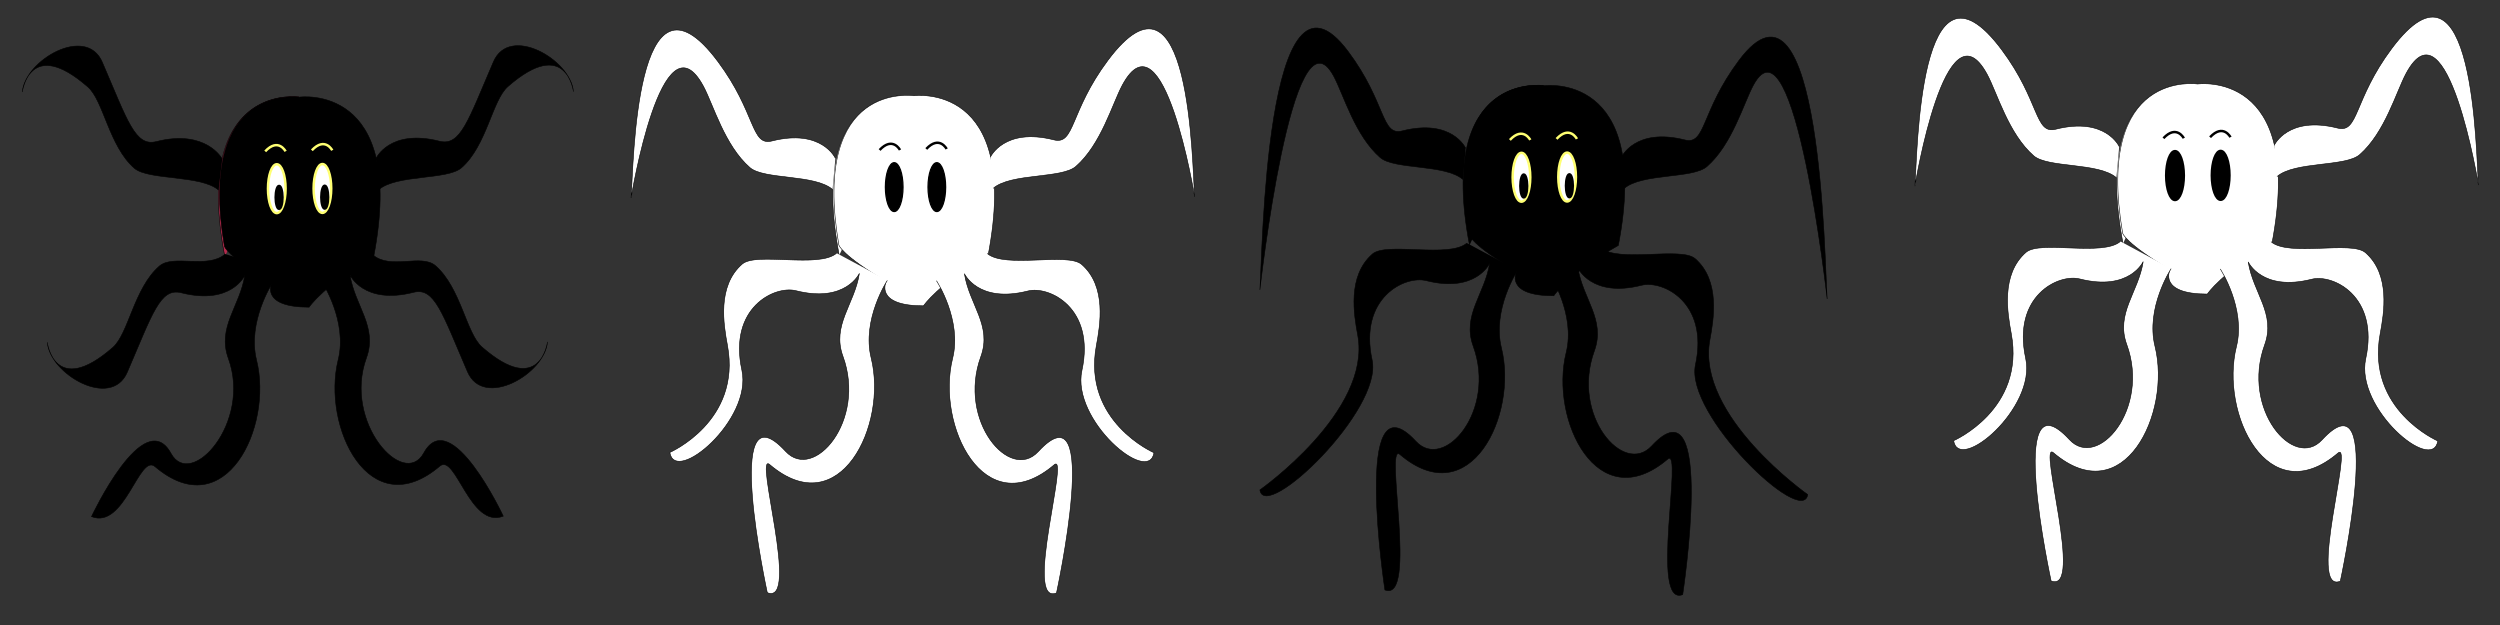<?xml version="1.0" encoding="UTF-8" standalone="no"?>
<!-- Created with Inkscape (http://www.inkscape.org/) -->

<svg
   xmlns:dc="http://purl.org/dc/elements/1.1/"
   xmlns:cc="http://creativecommons.org/ns#"
   xmlns:rdf="http://www.w3.org/1999/02/22-rdf-syntax-ns#"
   xmlns:svg="http://www.w3.org/2000/svg"
   xmlns="http://www.w3.org/2000/svg"
   xmlns:sodipodi="http://sodipodi.sourceforge.net/DTD/sodipodi-0.dtd"
   xmlns:inkscape="http://www.inkscape.org/namespaces/inkscape"
   width="2000"
   height="500"
   id="svg4427"
   version="1.1"
   inkscape:version="0.48.3.1 r9886"
   sodipodi:docname="octopus.svg"
   inkscape:export-filename="/home/ravim/Desktop/Practice/616/mywork/project/stage2/images/octopus.png"
   inkscape:export-xdpi="17.280001"
   inkscape:export-ydpi="17.280001">
  <rect width="100%" height="100%" fill="#333333" stroke="none"/>
  <defs
     id="defs4429" />
  <sodipodi:namedview
     id="base"
     pagecolor="#ffffff"
     bordercolor="#666666"
     borderopacity="1.0"
     inkscape:pageopacity="0.0"
     inkscape:pageshadow="2"
     inkscape:zoom="1.103125"
     inkscape:cx="-18.076939"
     inkscape:cy="393.57783"
     inkscape:document-units="px"
     inkscape:current-layer="layer1"
     showgrid="true"
     inkscape:snap-object-midpoints="false"
     inkscape:window-width="1366"
     inkscape:window-height="615"
     inkscape:window-x="0"
     inkscape:window-y="25"
     inkscape:window-maximized="1"
     showguides="true"
     inkscape:guide-bbox="true">
    <sodipodi:guide
       orientation="1,0"
       position="93.586,291.015"
       id="guide5495" />
    <inkscape:grid
       type="xygrid"
       id="grid5513"
       empspacing="5"
       visible="true"
       enabled="true"
       snapvisiblegridlinesonly="true" />
  </sodipodi:namedview>
  <g
     inkscape:label="Layer 1"
     inkscape:groupmode="layer"
     id="layer1"
     transform="translate(0,-552.362)">
    <g
       id="g5351"
       transform="translate(-511.243,21.758)">
      <path
         style="fill:#b62a4d;fill-opacity:1;stroke:#000000;stroke-width:0.447px;stroke-linecap:butt;stroke-linejoin:miter;stroke-opacity:1"
         d="M 691.103,735.925 C 664.279,596.25 750.498,608.151 750.498,608.151 l 0,0"
         id="path4485"
         inkscape:connector-curvature="0" />
      <path
         sodipodi:nodetypes="csccccc"
         style="fill:#000000;fill-opacity:1;stroke:#000000;stroke-width:0.447px;stroke-linecap:butt;stroke-linejoin:miter;stroke-opacity:1"
         d="m 750.787,608.292 0,0 c 0,0 86.218,-11.9 59.395,127.774 -39.923,22.568 -51.665,40.284 -51.665,40.284 -39.741,0 -29.805,-19.487 -29.805,-19.487 -36.128,-21.259 -37.934,-29.231 -37.934,-29.231 -22.58,-131.981 60.01,-119.34 60.01,-119.34 z"
         id="path4485-3"
         inkscape:connector-curvature="0" />
      <path
         style="fill:#000000;fill-opacity:1;stroke:#000000;stroke-width:0.447px;stroke-linecap:butt;stroke-linejoin:miter;stroke-opacity:1"
         d="m 691.414,733.84 c -14.135,12.322 -41.454,-0.152 -52.74,9.692 -20.23,17.646 -24.643,54.082 -37.155,65.013 -46.742,40.834 -52.454,-4.077 -52.454,-4.077 2.007,25.413 51.064,53.923 63.995,23.926 20.285,-47.058 26.308,-67.842 43.211,-63.561 39.93,10.113 50.799,-13.875 50.799,-13.875 -3.918,24.831 -22.251,41.406 -13.155,66.349 18.743,51.398 -29.866,105.281 -45.854,76.052 -21.537,-39.373 -63.613,50.512 -63.613,50.512 26.533,10.544 38.131,-50.77 50.807,-39.98 56.116,47.77 94.59,-31.536 81.247,-85.189 -7.624,-30.657 12.921,-62.107 12.921,-62.107 5.606,14.535 11.446,13.385 16.59,13.466 19.814,0.313 23.007,-12.84 23.007,-12.84"
         id="path4505"
         inkscape:connector-curvature="0"
         sodipodi:nodetypes="csscsscsscsscsc" />
      <path
         style="fill:#000000;fill-opacity:1;stroke:#000000;stroke-width:0.447px;stroke-linecap:butt;stroke-linejoin:miter;stroke-opacity:1"
         d="m 814.243,682.374 c 14.135,-12.322 54.866,-7.677 66.152,-17.521 20.23,-17.646 24.643,-54.082 37.155,-65.013 46.742,-40.834 52.454,4.077 52.454,4.077 -2.007,-25.413 -51.064,-53.923 -63.995,-23.926 -20.285,47.058 -26.308,67.842 -43.211,63.561 -39.93,-10.113 -50.799,13.875 -50.799,13.875"
         id="path4505-0"
         inkscape:connector-curvature="0"
         sodipodi:nodetypes="csscssc" />
      <path
         style="fill:#000000;fill-opacity:1;stroke:#000000;stroke-width:0.447px;stroke-linecap:butt;stroke-linejoin:miter;stroke-opacity:1"
         d="m 809.453,734.426 c 14.135,12.322 38.9,-1.092 50.185,8.753 20.23,17.646 24.643,54.082 37.155,65.013 46.742,40.834 52.454,-4.077 52.454,-4.077 -2.007,25.413 -51.064,53.923 -63.995,23.926 -20.285,-47.058 -26.308,-67.842 -43.211,-63.561 -39.93,10.113 -50.799,-13.875 -50.799,-13.875 3.918,24.831 22.251,41.406 13.155,66.349 -18.743,51.398 29.866,105.281 45.854,76.052 21.537,-39.373 63.613,50.512 63.613,50.512 -26.533,10.544 -38.131,-50.77 -50.807,-39.98 -56.116,47.77 -94.59,-31.536 -81.247,-85.189 7.624,-30.657 -12.921,-62.107 -12.921,-62.107"
         id="path4505-1"
         inkscape:connector-curvature="0"
         sodipodi:nodetypes="csscsscsscssc" />
      <path
         style="fill:#000000;fill-opacity:1;stroke:#000000;stroke-width:0.447px;stroke-linecap:butt;stroke-linejoin:miter;stroke-opacity:1"
         d="m 686.114,682.687 c -14.135,-12.322 -56.143,-7.677 -67.429,-17.521 -20.23,-17.646 -24.643,-54.082 -37.155,-65.013 -46.742,-40.834 -52.454,4.077 -52.454,4.077 2.007,-25.413 51.064,-53.923 63.995,-23.926 20.285,47.058 26.308,67.842 43.211,63.561 39.93,-10.113 52.715,13.875 52.715,13.875"
         id="path4505-0-0"
         inkscape:connector-curvature="0"
         sodipodi:nodetypes="csscssc" />
      <g
         id="g5303">
        <path
           sodipodi:type="arc"
           style="fill:#ffffff;fill-opacity:1;stroke:#ffff72;stroke-width:2;stroke-miterlimit:4;stroke-opacity:1;stroke-dasharray:none"
           id="path5278"
           sodipodi:cx="732.66681"
           sodipodi:cy="681.54175"
           sodipodi:rx="7.0510364"
           sodipodi:ry="19.550602"
           d="m 739.718,681.542 c 0,10.797 -3.157,19.551 -7.051,19.551 -3.894,0 -7.051,-8.753 -7.051,-19.551 0,-10.797 3.157,-19.551 7.051,-19.551 3.894,0 7.051,8.753 7.051,19.551 z" />
        <path
           sodipodi:type="arc"
           style="fill:#000000;fill-opacity:1;stroke:#000000;stroke-width:2;stroke-miterlimit:4;stroke-opacity:1;stroke-dasharray:none"
           id="path5280"
           sodipodi:cx="735.63739"
           sodipodi:cy="689.86926"
           sodipodi:rx="2.7195468"
           sodipodi:ry="9.1784706"
           d="m 738.357,689.869 c 0,5.069 -1.218,9.178 -2.72,9.178 -1.502,0 -2.72,-4.109 -2.72,-9.178 0,-5.069 1.218,-9.178 2.72,-9.178 1.502,0 2.72,4.109 2.72,9.178 z"
           transform="translate(-1.133,-1.36)" />
      </g>
      <g
         id="g5303-6"
         transform="translate(36.512,-0.171)">
        <path
           sodipodi:type="arc"
           style="fill:#ffffff;fill-opacity:1;stroke:#ffff72;stroke-width:2;stroke-miterlimit:4;stroke-opacity:1;stroke-dasharray:none"
           id="path5278-3"
           sodipodi:cx="732.66681"
           sodipodi:cy="681.54175"
           sodipodi:rx="7.0510364"
           sodipodi:ry="19.550602"
           d="m 739.718,681.542 c 0,10.797 -3.157,19.551 -7.051,19.551 -3.894,0 -7.051,-8.753 -7.051,-19.551 0,-10.797 3.157,-19.551 7.051,-19.551 3.894,0 7.051,8.753 7.051,19.551 z" />
        <path
           sodipodi:type="arc"
           style="fill:#000000;fill-opacity:1;stroke:#000000;stroke-width:2;stroke-miterlimit:4;stroke-opacity:1;stroke-dasharray:none"
           id="path5280-1"
           sodipodi:cx="735.63739"
           sodipodi:cy="689.86926"
           sodipodi:rx="2.7195468"
           sodipodi:ry="9.1784706"
           d="m 738.357,689.869 c 0,5.069 -1.218,9.178 -2.72,9.178 -1.502,0 -2.72,-4.109 -2.72,-9.178 0,-5.069 1.218,-9.178 2.72,-9.178 1.502,0 2.72,4.109 2.72,9.178 z"
           transform="translate(-1.133,-1.36)" />
      </g>
      <path
         sodipodi:nodetypes="cc"
         inkscape:connector-curvature="0"
         id="path5331"
         d="m 723.399,651.682 c 10.504,-11.179 16.317,-5.5e-4 16.317,0"
         style="fill:none;stroke:#ffff72;stroke-width:2;stroke-linecap:butt;stroke-linejoin:miter;stroke-miterlimit:4;stroke-opacity:1;stroke-dasharray:none" />
      <path
         sodipodi:nodetypes="cc"
         inkscape:connector-curvature="0"
         id="path5331-8"
         d="m 760.725,650.854 c 10.504,-11.179 16.317,-5.5e-4 16.317,0"
         style="fill:none;stroke:#ffff72;stroke-width:2;stroke-linecap:butt;stroke-linejoin:miter;stroke-miterlimit:4;stroke-opacity:1;stroke-dasharray:none" />
    </g>
    <g
       id="g5497"
       transform="translate(473.537,20.408)"
       style="fill:#ffffff;fill-opacity:1">
      <path
         style="fill:#ffffff;fill-opacity:1;stroke:#000000;stroke-width:0.447;stroke-linecap:butt;stroke-linejoin:miter;stroke-opacity:1;stroke-miterlimit:4.3;stroke-dasharray:none"
         d="M 197.849,736.196 C 171.026,596.522 257.244,608.422 257.244,608.422 l 0,0"
         id="path4485-9"
         inkscape:connector-curvature="0" />
      <path
         sodipodi:nodetypes="csccccc"
         style="fill:#ffffff;fill-opacity:1;stroke:#000000;stroke-width:0.447;stroke-linecap:butt;stroke-linejoin:miter;stroke-opacity:1;stroke-miterlimit:4.3;stroke-dasharray:none"
         d="m 257.534,608.563 0,0 c 0,0 86.218,-11.9 59.395,127.774 -39.923,22.568 -51.665,40.284 -51.665,40.284 -39.741,0 -29.805,-19.487 -29.805,-19.487 -36.128,-21.259 -37.934,-29.231 -37.934,-29.231 -22.58,-131.981 60.01,-119.34 60.01,-119.34 z"
         id="path4485-3-3"
         inkscape:connector-curvature="0" />
      <path
         style="fill:#ffffff;fill-opacity:1;stroke:#000000;stroke-width:0.447;stroke-linecap:butt;stroke-linejoin:miter;stroke-opacity:1;stroke-miterlimit:4.3;stroke-dasharray:none"
         d="m 320.989,682.646 c 14.135,-12.322 54.866,-7.677 66.152,-17.521 20.23,-17.646 29.292,-50.377 37.155,-65.013 33.145,-61.684 57.893,89.29 57.893,89.29 -2.007,-25.413 -3.019,-198.059 -69.434,-109.138 -30.665,41.056 -26.308,67.842 -43.211,63.561 -39.93,-10.113 -50.799,13.875 -50.799,13.875"
         id="path4505-0-2"
         inkscape:connector-curvature="0"
         sodipodi:nodetypes="csscssc" />
      <path
         style="fill:#ffffff;fill-opacity:1;stroke:#000000;stroke-width:0.447;stroke-linecap:butt;stroke-linejoin:miter;stroke-opacity:1;stroke-miterlimit:4.3;stroke-dasharray:none"
         d="m 316.199,734.698 c 14.135,12.322 64.282,-1.092 75.568,8.753 20.23,17.646 14.803,48.677 11.773,65.013 -11.275,60.778 46.109,85.668 46.109,85.668 -4.11,26.369 -66.256,-26.032 -57.649,-65.819 10.835,-50.085 -26.308,-67.842 -43.211,-63.561 -39.93,10.113 -50.799,-13.875 -50.799,-13.875 3.918,24.831 22.251,41.406 13.155,66.349 -18.743,51.398 23.246,100.522 45.854,76.052 51.452,-55.69 14.661,113.062 14.661,113.062 -26.533,10.544 10.821,-113.32 -1.855,-102.53 -56.116,47.77 -94.59,-31.536 -81.247,-85.189 7.624,-30.657 -12.921,-62.107 -12.921,-62.107"
         id="path4505-1-4"
         inkscape:connector-curvature="0"
         sodipodi:nodetypes="csscsscsscssc" />
      <g
         transform="translate(-490.844,0.1)"
         id="g5303-68"
         style="fill:#000000;fill-opacity:1;stroke:#000000;stroke-opacity:1;stroke-width:1;stroke-miterlimit:4.3;stroke-dasharray:none">
        <path
           sodipodi:type="arc"
           style="fill:#000000;fill-opacity:1;stroke:#000000;stroke-width:1;stroke-miterlimit:4.3;stroke-opacity:1;stroke-dasharray:none"
           id="path5278-0"
           sodipodi:cx="732.66681"
           sodipodi:cy="681.54175"
           sodipodi:rx="7.0510364"
           sodipodi:ry="19.550602"
           d="m 739.718,681.542 c 0,10.797 -3.157,19.551 -7.051,19.551 -3.894,0 -7.051,-8.753 -7.051,-19.551 0,-10.797 3.157,-19.551 7.051,-19.551 3.894,0 7.051,8.753 7.051,19.551 z" />
        <path
           sodipodi:type="arc"
           style="fill:#000000;fill-opacity:1;stroke:#000000;stroke-width:1;stroke-miterlimit:4.3;stroke-opacity:1;stroke-dasharray:none"
           id="path5280-0"
           sodipodi:cx="735.63739"
           sodipodi:cy="689.86926"
           sodipodi:rx="2.7195468"
           sodipodi:ry="9.1784706"
           d="m 738.357,689.869 c 0,5.069 -1.218,9.178 -2.72,9.178 -1.502,0 -2.72,-4.109 -2.72,-9.178 0,-5.069 1.218,-9.178 2.72,-9.178 1.502,0 2.72,4.109 2.72,9.178 z"
           transform="translate(-1.133,-1.36)" />
      </g>
      <g
         id="g5303-6-6"
         transform="translate(-456.742,0.1)"
         style="fill:#000000;fill-opacity:1;stroke:#000000;stroke-opacity:1;stroke-width:1;stroke-miterlimit:4.3;stroke-dasharray:none">
        <path
           sodipodi:type="arc"
           style="fill:#000000;fill-opacity:1;stroke:#000000;stroke-width:1;stroke-miterlimit:4.3;stroke-opacity:1;stroke-dasharray:none"
           id="path5278-3-7"
           sodipodi:cx="732.66681"
           sodipodi:cy="681.54175"
           sodipodi:rx="7.0510364"
           sodipodi:ry="19.550602"
           d="m 739.718,681.542 c 0,10.797 -3.157,19.551 -7.051,19.551 -3.894,0 -7.051,-8.753 -7.051,-19.551 0,-10.797 3.157,-19.551 7.051,-19.551 3.894,0 7.051,8.753 7.051,19.551 z" />
        <path
           sodipodi:type="arc"
           style="fill:#000000;fill-opacity:1;stroke:#000000;stroke-width:1;stroke-miterlimit:4.3;stroke-opacity:1;stroke-dasharray:none"
           id="path5280-1-5"
           sodipodi:cx="735.63739"
           sodipodi:cy="689.86926"
           sodipodi:rx="2.7195468"
           sodipodi:ry="9.1784706"
           d="m 738.357,689.869 c 0,5.069 -1.218,9.178 -2.72,9.178 -1.502,0 -2.72,-4.109 -2.72,-9.178 0,-5.069 1.218,-9.178 2.72,-9.178 1.502,0 2.72,4.109 2.72,9.178 z"
           transform="translate(-1.133,-1.36)" />
      </g>
      <path
         sodipodi:nodetypes="cc"
         inkscape:connector-curvature="0"
         id="path5331-2"
         d="m 230.146,651.954 c 10.504,-11.179 16.317,-5.5e-4 16.317,0"
         style="fill:#ffffff;stroke:#000000;stroke-width:2;stroke-linecap:butt;stroke-linejoin:miter;stroke-miterlimit:4.3;stroke-opacity:1;stroke-dasharray:none;fill-opacity:1" />
      <path
         sodipodi:nodetypes="cc"
         inkscape:connector-curvature="0"
         id="path5331-8-2"
         d="m 267.471,651.126 c 10.504,-11.179 16.317,-5.5e-4 16.317,0"
         style="fill:#ffffff;stroke:#000000;stroke-width:2;stroke-linecap:butt;stroke-linejoin:miter;stroke-miterlimit:4.3;stroke-opacity:1;stroke-dasharray:none;fill-opacity:1" />
      <path
         style="fill:#ffffff;fill-opacity:1;stroke:#000000;stroke-width:0.447;stroke-linecap:butt;stroke-linejoin:miter;stroke-opacity:1;stroke-miterlimit:4.3;stroke-dasharray:none"
         d="m 192.535,683.555 c -14.135,-12.322 -54.866,-7.677 -66.152,-17.521 -20.23,-17.646 -29.292,-50.377 -37.155,-65.013 -33.145,-61.684 -57.893,89.29 -57.893,89.29 2.007,-25.413 3.019,-198.059 69.434,-109.138 30.665,41.056 26.308,67.842 43.211,63.561 39.93,-10.113 50.799,13.875 50.799,13.875"
         id="path4505-0-2-5"
         inkscape:connector-curvature="0"
         sodipodi:nodetypes="csscssc" />
      <path
         style="fill:#ffffff;fill-opacity:1;stroke:#000000;stroke-width:0.447;stroke-linecap:butt;stroke-linejoin:miter;stroke-opacity:1;stroke-miterlimit:4.3;stroke-dasharray:none"
         d="m 195.761,734.463 c -14.135,12.322 -64.282,-1.092 -75.568,8.753 -20.23,17.646 -14.803,48.677 -11.773,65.013 11.275,60.778 -46.109,85.668 -46.109,85.668 4.11,26.369 66.256,-26.032 57.649,-65.819 -10.835,-50.085 26.308,-67.842 43.211,-63.561 39.93,10.113 50.799,-13.875 50.799,-13.875 -3.918,24.831 -22.251,41.406 -13.155,66.349 18.743,51.398 -23.246,100.522 -45.854,76.052 -51.452,-55.69 -14.661,113.062 -14.661,113.062 26.533,10.544 -10.821,-113.32 1.855,-102.53 56.116,47.77 94.59,-31.536 81.247,-85.189 -7.624,-30.657 12.921,-62.107 12.921,-62.107"
         id="path4505-1-4-5"
         inkscape:connector-curvature="0"
         sodipodi:nodetypes="csscsscsscssc" />
    </g>
    <path
       inkscape:connector-curvature="0"
       id="path4485-9-3"
       d="m 1175.607,748.555 c -26.823,-139.674 59.395,-127.774 59.395,-127.774 l 0,0"
       style="fill:#000000;fill-opacity:1;stroke:#000000;stroke-width:0.447px;stroke-linecap:butt;stroke-linejoin:miter;stroke-opacity:1"
       sodipodi:nodetypes="ccc" />
    <path
       inkscape:connector-curvature="0"
       id="path4485-3-3-4"
       d="m 1235.291,620.922 0,0 c 0,0 86.218,-11.9 59.395,127.774 -39.923,22.568 -51.665,40.284 -51.665,40.284 -39.741,0 -29.805,-19.487 -29.805,-19.487 -36.128,-21.259 -37.934,-29.231 -37.934,-29.231 -22.58,-131.981 60.01,-119.34 60.01,-119.34 z"
       style="fill:#000000;fill-opacity:1;stroke:#000000;stroke-width:0.447px;stroke-linecap:butt;stroke-linejoin:miter;stroke-opacity:1"
       sodipodi:nodetypes="csccccc" />
    <g
       id="g5303-68-9"
       transform="translate(484.504,12.63)"
       style="fill:#ffffff;fill-opacity:1">
      <path
         d="m 739.718,681.542 c 0,10.797 -3.157,19.551 -7.051,19.551 -3.894,0 -7.051,-8.753 -7.051,-19.551 0,-10.797 3.157,-19.551 7.051,-19.551 3.894,0 7.051,8.753 7.051,19.551 z"
         sodipodi:ry="19.550602"
         sodipodi:rx="7.0510364"
         sodipodi:cy="681.54175"
         sodipodi:cx="732.66681"
         id="path5278-0-4"
         style="fill:#ffffff;fill-opacity:1;stroke:#ffff72;stroke-width:2;stroke-miterlimit:4;stroke-opacity:1;stroke-dasharray:none"
         sodipodi:type="arc" />
      <path
         transform="translate(-1.133,-1.36)"
         d="m 738.357,689.869 c 0,5.069 -1.218,9.178 -2.72,9.178 -1.502,0 -2.72,-4.109 -2.72,-9.178 0,-5.069 1.218,-9.178 2.72,-9.178 1.502,0 2.72,4.109 2.72,9.178 z"
         sodipodi:ry="9.1784706"
         sodipodi:rx="2.7195468"
         sodipodi:cy="689.86926"
         sodipodi:cx="735.63739"
         id="path5280-0-3"
         style="fill:#000000;fill-opacity:1;stroke:#000000;stroke-width:2;stroke-miterlimit:4;stroke-opacity:1;stroke-dasharray:none"
         sodipodi:type="arc" />
    </g>
    <g
       transform="translate(521.015,12.459)"
       id="g5303-6-6-3"
       style="fill:#ffffff;fill-opacity:1">
      <path
         d="m 739.718,681.542 c 0,10.797 -3.157,19.551 -7.051,19.551 -3.894,0 -7.051,-8.753 -7.051,-19.551 0,-10.797 3.157,-19.551 7.051,-19.551 3.894,0 7.051,8.753 7.051,19.551 z"
         sodipodi:ry="19.550602"
         sodipodi:rx="7.0510364"
         sodipodi:cy="681.54175"
         sodipodi:cx="732.66681"
         id="path5278-3-7-8"
         style="fill:#ffffff;fill-opacity:1;stroke:#ffff72;stroke-width:2;stroke-miterlimit:4;stroke-opacity:1;stroke-dasharray:none"
         sodipodi:type="arc" />
      <path
         transform="translate(-1.133,-1.36)"
         d="m 738.357,689.869 c 0,5.069 -1.218,9.178 -2.72,9.178 -1.502,0 -2.72,-4.109 -2.72,-9.178 0,-5.069 1.218,-9.178 2.72,-9.178 1.502,0 2.72,4.109 2.72,9.178 z"
         sodipodi:ry="9.1784706"
         sodipodi:rx="2.7195468"
         sodipodi:cy="689.86926"
         sodipodi:cx="735.63739"
         id="path5280-1-5-9"
         style="fill:#000000;fill-opacity:1;stroke:#000000;stroke-width:2;stroke-miterlimit:4;stroke-opacity:1;stroke-dasharray:none"
         sodipodi:type="arc" />
    </g>
    <path
       style="fill:#000000;stroke:#ffff72;stroke-width:2;stroke-linecap:butt;stroke-linejoin:miter;stroke-miterlimit:4;stroke-opacity:1;stroke-dasharray:none;fill-opacity:1"
       d="m 1207.903,664.312 c 10.504,-11.179 16.317,-5.5e-4 16.317,0"
       id="path5331-2-6"
       inkscape:connector-curvature="0"
       sodipodi:nodetypes="cc" />
    <path
       style="fill:#000000;stroke:#ffff72;stroke-width:2;stroke-linecap:butt;stroke-linejoin:miter;stroke-miterlimit:4;stroke-opacity:1;stroke-dasharray:none;fill-opacity:1"
       d="m 1245.229,663.484 c 10.504,-11.179 16.317,-5.5e-4 16.317,0"
       id="path5331-8-2-4"
       inkscape:connector-curvature="0"
       sodipodi:nodetypes="cc" />
    <path
       sodipodi:nodetypes="csscssc"
       inkscape:connector-curvature="0"
       id="path4505-0-2-5-1"
       d="m 1170.293,695.914 c -14.135,-12.322 -54.866,-7.677 -66.152,-17.521 -20.23,-17.646 -29.291,-50.377 -37.155,-65.013 -33.145,-61.684 -59.082,170.933 -59.082,170.933 2.007,-25.413 4.208,-279.702 70.623,-190.782 30.665,41.056 26.308,67.842 43.211,63.561 39.93,-10.113 50.799,13.875 50.799,13.875"
       style="fill:#000000;fill-opacity:1;stroke:#000000;stroke-width:0.447px;stroke-linecap:butt;stroke-linejoin:miter;stroke-opacity:1" />
    <path
       sodipodi:nodetypes="csscsscsscssc"
       inkscape:connector-curvature="0"
       id="path4505-1-4-5-7"
       d="m 1173.518,746.821 c -14.135,12.322 -64.282,-1.092 -75.568,8.753 -20.23,17.646 -14.803,48.677 -11.773,65.013 11.275,60.778 -78.274,123.726 -78.274,123.726 4.11,26.369 98.421,-64.09 89.815,-103.877 -10.835,-50.085 26.308,-67.842 43.211,-63.561 39.93,10.113 50.799,-13.875 50.799,-13.875 -3.918,24.831 -22.251,41.406 -13.155,66.349 18.743,51.398 -23.246,100.522 -45.854,76.052 -51.452,-55.69 -24.815,118.912 -24.815,118.912 26.534,10.544 -0.666,-119.17 12.009,-108.38 56.116,47.77 94.59,-31.536 81.247,-85.189 -7.624,-30.657 12.921,-62.107 12.921,-62.107"
       style="fill:#000000;fill-opacity:1;stroke:#000000;stroke-width:0.447px;stroke-linecap:butt;stroke-linejoin:miter;stroke-opacity:1" />
    <path
       sodipodi:nodetypes="csscssc"
       inkscape:connector-curvature="0"
       id="path4505-0-2-5-1-0"
       d="m 1299.348,703.134 c 14.135,-12.322 54.866,-7.677 66.152,-17.521 20.23,-17.646 29.291,-50.377 37.155,-65.013 33.145,-61.684 59.082,170.933 59.082,170.933 -2.007,-25.413 -4.208,-279.702 -70.623,-190.782 -30.665,41.056 -26.308,67.842 -43.211,63.561 -39.93,-10.113 -50.799,13.875 -50.799,13.875"
       style="fill:#000000;fill-opacity:1;stroke:#000000;stroke-width:0.447px;stroke-linecap:butt;stroke-linejoin:miter;stroke-opacity:1" />
    <path
       sodipodi:nodetypes="csscsscsscssc"
       inkscape:connector-curvature="0"
       id="path4505-1-4-5-7-6"
       d="m 1280.563,750.547 c 14.135,12.322 64.282,-1.092 75.568,8.753 20.23,17.646 14.803,48.677 11.773,65.013 -11.275,60.778 78.274,123.726 78.274,123.726 -4.11,26.369 -98.421,-64.09 -89.815,-103.877 10.835,-50.085 -26.308,-67.842 -43.211,-63.561 -39.93,10.113 -50.799,-13.875 -50.799,-13.875 3.918,24.831 22.251,41.406 13.155,66.349 -18.743,51.398 23.246,100.522 45.854,76.052 51.452,-55.69 24.815,118.912 24.815,118.912 -26.534,10.544 0.666,-119.17 -12.009,-108.38 -56.116,47.77 -94.59,-31.536 -81.247,-85.189 C 1260.545,803.813 1240,772.362 1240,772.362"
       style="fill:#000000;fill-opacity:1;stroke:#000000;stroke-width:0.447px;stroke-linecap:butt;stroke-linejoin:miter;stroke-opacity:1" />
    <path
       inkscape:connector-curvature="0"
       id="path4485-9-9"
       d="m 1698.436,747.195 c -26.823,-139.674 59.395,-127.774 59.395,-127.774 l 0,0"
       style="fill:#ffffff;fill-opacity:1;stroke:#000000;stroke-width:0.447px;stroke-linecap:butt;stroke-linejoin:miter;stroke-opacity:1" />
    <path
       inkscape:connector-curvature="0"
       id="path4485-3-3-6"
       d="m 1758.121,619.562 0,0 c 0,0 86.218,-11.9 59.395,127.774 -39.923,22.568 -51.665,40.284 -51.665,40.284 -39.74,0 -29.805,-19.487 -29.805,-19.487 -36.128,-21.259 -37.934,-29.231 -37.934,-29.231 -22.58,-131.981 60.01,-119.34 60.01,-119.34 z"
       style="fill:#ffffff;fill-opacity:1;stroke:#000000;stroke-width:0.447px;stroke-linecap:butt;stroke-linejoin:miter;stroke-opacity:1"
       sodipodi:nodetypes="csccccc" />
    <path
       sodipodi:nodetypes="csscssc"
       inkscape:connector-curvature="0"
       id="path4505-0-2-7"
       d="m 1821.576,693.644 c 14.135,-12.322 54.866,-7.677 66.151,-17.521 20.23,-17.646 29.292,-50.377 37.156,-65.013 33.145,-61.684 57.893,89.29 57.893,89.29 -2.007,-25.413 -3.019,-198.059 -69.434,-109.138 -30.665,41.056 -26.308,67.842 -43.211,63.561 -39.93,-10.113 -50.799,13.875 -50.799,13.875"
       style="fill:#ffffff;fill-opacity:1;stroke:#000000;stroke-width:0.447px;stroke-linecap:butt;stroke-linejoin:miter;stroke-opacity:1" />
    <path
       sodipodi:nodetypes="csscsscsscssc"
       inkscape:connector-curvature="0"
       id="path4505-1-4-1"
       d="m 1816.786,745.696 c 14.135,12.322 64.282,-1.092 75.568,8.753 20.23,17.646 14.803,48.677 11.773,65.013 -11.275,60.778 46.109,85.668 46.109,85.668 -4.11,26.369 -66.256,-26.032 -57.649,-65.819 10.835,-50.085 -26.308,-67.842 -43.211,-63.561 -39.93,10.113 -50.799,-13.875 -50.799,-13.875 3.918,24.831 22.251,41.406 13.155,66.349 -18.743,51.398 23.246,100.522 45.854,76.052 51.452,-55.69 14.661,113.062 14.661,113.062 -26.534,10.544 10.821,-113.32 -1.855,-102.53 -56.116,47.77 -94.59,-31.536 -81.247,-85.189 7.624,-30.657 -12.921,-62.107 -12.921,-62.107"
       style="fill:#ffffff;fill-opacity:1;stroke:#000000;stroke-width:0.447px;stroke-linecap:butt;stroke-linejoin:miter;stroke-opacity:1" />
    <g
       style="fill:#000000;fill-opacity:1;stroke:#000000;stroke-opacity:1"
       id="g5303-68-3"
       transform="translate(1007.333,11.27)">
      <path
         d="m 739.718,681.542 c 0,10.797 -3.157,19.551 -7.051,19.551 -3.894,0 -7.051,-8.753 -7.051,-19.551 0,-10.797 3.157,-19.551 7.051,-19.551 3.894,0 7.051,8.753 7.051,19.551 z"
         sodipodi:ry="19.550602"
         sodipodi:rx="7.0510364"
         sodipodi:cy="681.54175"
         sodipodi:cx="732.66681"
         id="path5278-0-3"
         style="fill:#000000;fill-opacity:1;stroke:#000000;stroke-width:2;stroke-miterlimit:4;stroke-opacity:1;stroke-dasharray:none"
         sodipodi:type="arc" />
      <path
         transform="translate(-1.133,-1.36)"
         d="m 738.357,689.869 c 0,5.069 -1.218,9.178 -2.72,9.178 -1.502,0 -2.72,-4.109 -2.72,-9.178 0,-5.069 1.218,-9.178 2.72,-9.178 1.502,0 2.72,4.109 2.72,9.178 z"
         sodipodi:ry="9.1784706"
         sodipodi:rx="2.7195468"
         sodipodi:cy="689.86926"
         sodipodi:cx="735.63739"
         id="path5280-0-9"
         style="fill:#000000;fill-opacity:1;stroke:#000000;stroke-width:2;stroke-miterlimit:4;stroke-opacity:1;stroke-dasharray:none"
         sodipodi:type="arc" />
    </g>
    <g
       style="fill:#000000;fill-opacity:1;stroke:#000000;stroke-opacity:1"
       transform="translate(1043.845,11.099)"
       id="g5303-6-6-5">
      <path
         d="m 739.718,681.542 c 0,10.797 -3.157,19.551 -7.051,19.551 -3.894,0 -7.051,-8.753 -7.051,-19.551 0,-10.797 3.157,-19.551 7.051,-19.551 3.894,0 7.051,8.753 7.051,19.551 z"
         sodipodi:ry="19.550602"
         sodipodi:rx="7.0510364"
         sodipodi:cy="681.54175"
         sodipodi:cx="732.66681"
         id="path5278-3-7-5"
         style="fill:#000000;fill-opacity:1;stroke:#000000;stroke-width:2;stroke-miterlimit:4;stroke-opacity:1;stroke-dasharray:none"
         sodipodi:type="arc" />
      <path
         transform="translate(-1.133,-1.36)"
         d="m 738.357,689.869 c 0,5.069 -1.218,9.178 -2.72,9.178 -1.502,0 -2.72,-4.109 -2.72,-9.178 0,-5.069 1.218,-9.178 2.72,-9.178 1.502,0 2.72,4.109 2.72,9.178 z"
         sodipodi:ry="9.1784706"
         sodipodi:rx="2.7195468"
         sodipodi:cy="689.86926"
         sodipodi:cx="735.63739"
         id="path5280-1-5-0"
         style="fill:#000000;fill-opacity:1;stroke:#000000;stroke-width:2;stroke-miterlimit:4;stroke-opacity:1;stroke-dasharray:none"
         sodipodi:type="arc" />
    </g>
    <path
       style="fill:#ffffff;fill-opacity:1;stroke:#000000;stroke-width:2;stroke-linecap:butt;stroke-linejoin:miter;stroke-miterlimit:4;stroke-opacity:1;stroke-dasharray:none"
       d="m 1730.733,662.952 c 10.504,-11.179 16.317,-5.5e-4 16.317,0"
       id="path5331-2-2"
       inkscape:connector-curvature="0"
       sodipodi:nodetypes="cc" />
    <path
       style="fill:#ffffff;fill-opacity:1;stroke:#000000;stroke-width:2;stroke-linecap:butt;stroke-linejoin:miter;stroke-miterlimit:4;stroke-opacity:1;stroke-dasharray:none"
       d="m 1768.058,662.124 c 10.504,-11.179 16.317,-5.5e-4 16.317,0"
       id="path5331-8-2-1"
       inkscape:connector-curvature="0"
       sodipodi:nodetypes="cc" />
    <path
       sodipodi:nodetypes="csscssc"
       inkscape:connector-curvature="0"
       id="path4505-0-2-5-0"
       d="m 1693.122,694.553 c -14.135,-12.322 -54.866,-7.677 -66.151,-17.521 -20.23,-17.646 -29.292,-50.377 -37.156,-65.013 -33.145,-61.684 -57.893,89.29 -57.893,89.29 2.007,-25.413 3.019,-198.059 69.434,-109.138 30.665,41.056 26.308,67.842 43.211,63.561 39.93,-10.113 50.799,13.875 50.799,13.875"
       style="fill:#ffffff;fill-opacity:1;stroke:#000000;stroke-width:0.447px;stroke-linecap:butt;stroke-linejoin:miter;stroke-opacity:1" />
    <path
       sodipodi:nodetypes="csscsscsscssc"
       inkscape:connector-curvature="0"
       id="path4505-1-4-5-4"
       d="m 1696.347,745.461 c -14.135,12.322 -64.282,-1.092 -75.568,8.753 -20.23,17.646 -14.803,48.677 -11.773,65.013 11.275,60.778 -46.108,85.668 -46.108,85.668 4.11,26.369 66.256,-26.032 57.649,-65.819 -10.835,-50.085 26.308,-67.842 43.211,-63.561 39.93,10.113 50.799,-13.875 50.799,-13.875 -3.918,24.831 -22.251,41.406 -13.155,66.349 18.743,51.398 -23.246,100.522 -45.854,76.052 -51.452,-55.69 -14.661,113.062 -14.661,113.062 26.533,10.544 -10.821,-113.32 1.855,-102.53 56.116,47.77 94.59,-31.536 81.247,-85.189 -7.624,-30.657 12.921,-62.107 12.921,-62.107"
       style="fill:#ffffff;fill-opacity:1;stroke:#000000;stroke-width:0.447px;stroke-linecap:butt;stroke-linejoin:miter;stroke-opacity:1" />
  </g>
</svg>

